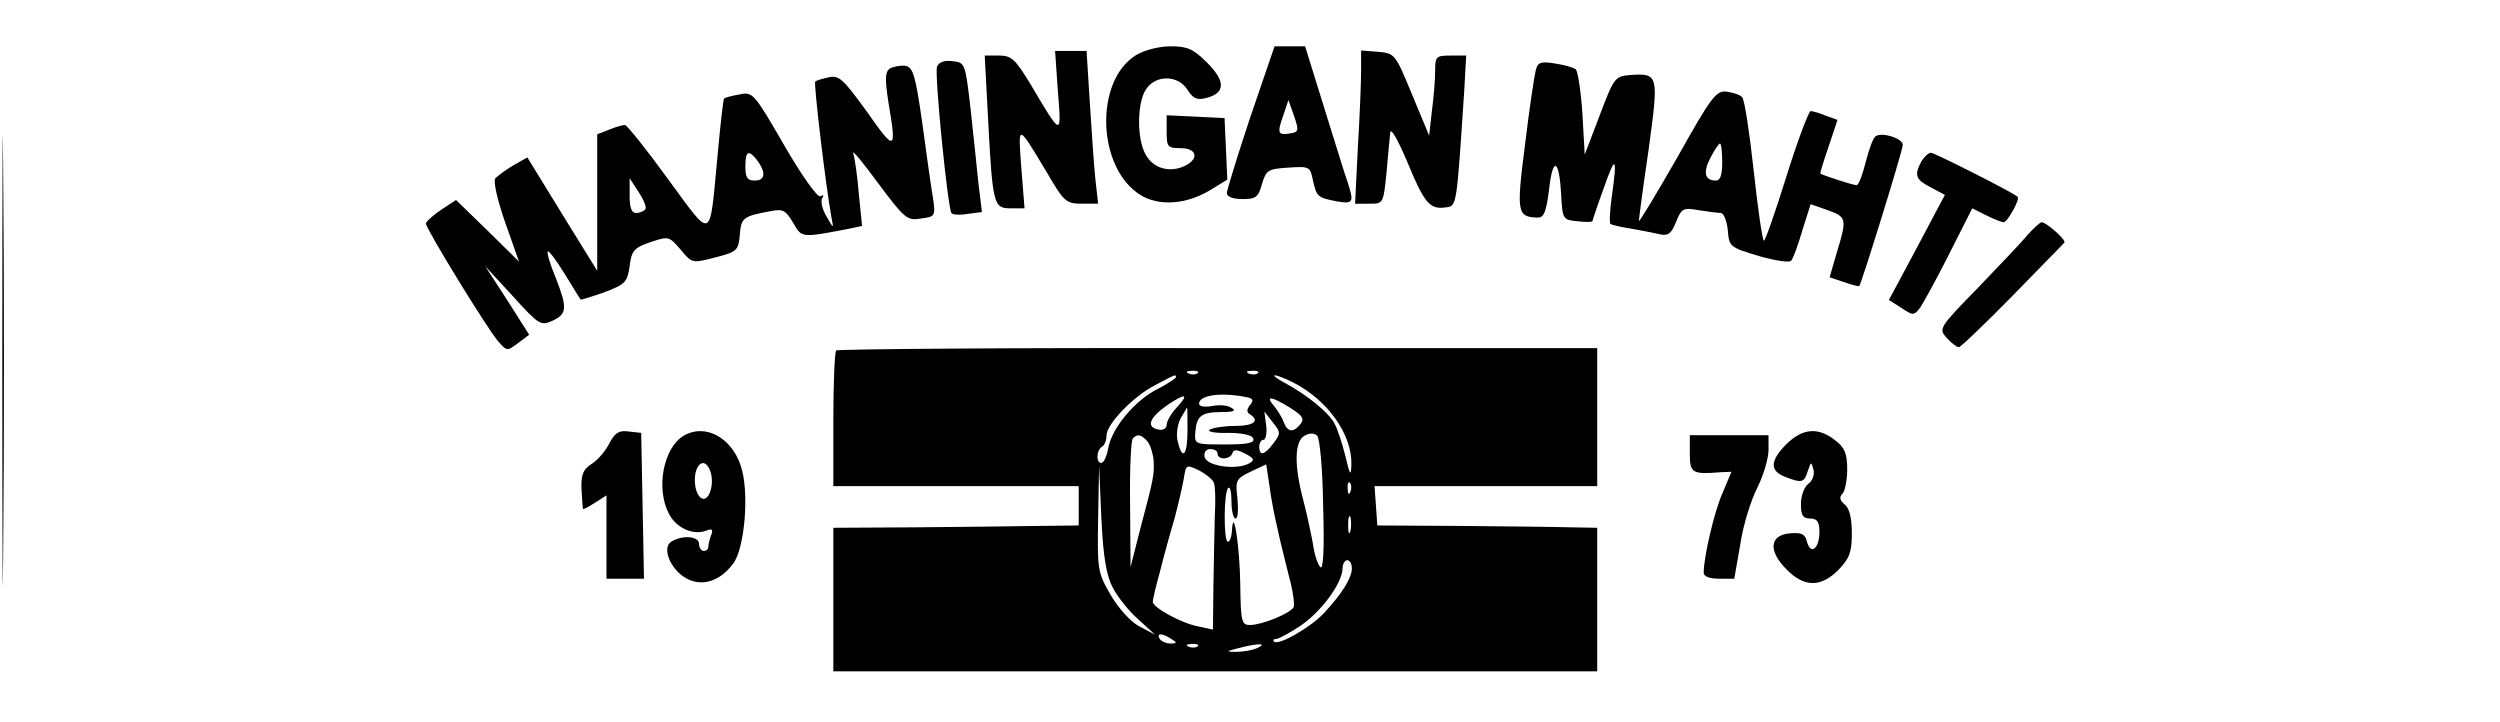 <?xml version="1.0" standalone="no"?>
<!DOCTYPE svg PUBLIC "-//W3C//DTD SVG 20010904//EN"
 "http://www.w3.org/TR/2001/REC-SVG-20010904/DTD/svg10.dtd">
<svg version="1.0" xmlns="http://www.w3.org/2000/svg"
 width="540pt" height="156pt" viewBox="0 0 540 156"
 preserveAspectRatio="xMidYMid meet">

<g transform="translate(0,156) scale(0.1,-0.1)"
fill="#000000" stroke="none">
<path d="M5 780 c0 -432 1 -608 2 -393 2 216 2 570 0 785 -1 216 -2 40 -2
-392z"/>
<path d="M2454 1441 c-90 -55 -85 -243 9 -302 40 -25 100 -21 152 11 l36 22
-3 67 -3 66 -62 3 -63 3 0 -36 c0 -32 2 -35 30 -35 39 0 40 -27 3 -41 -35 -13
-70 2 -83 37 -15 38 -12 107 6 132 21 31 69 30 89 -2 13 -20 21 -23 43 -17 39
11 39 36 -1 76 -29 29 -42 35 -78 35 -25 0 -57 -8 -75 -19z"/>
<path d="M2701 1308 c-28 -84 -51 -159 -51 -165 0 -8 13 -13 34 -13 29 0 34 4
42 33 9 30 13 32 57 35 46 3 47 2 53 -28 8 -35 10 -37 52 -45 35 -6 37 -2 23
41 -6 16 -28 89 -51 162 l-41 132 -33 0 -33 0 -52 -152z m87 -36 c-28 -5 -30
0 -16 39 l11 33 12 -34 c11 -32 10 -35 -7 -38z"/>
<path d="M2285 1363 c8 -99 9 -100 -59 15 -33 54 -41 62 -68 62 l-31 0 7 -132
c10 -191 12 -198 49 -198 l30 0 -7 88 c-7 96 -9 96 55 -10 37 -64 42 -68 76
-68 l35 0 -6 53 c-3 28 -8 103 -12 165 l-7 112 -34 0 -34 0 6 -87z"/>
<path d="M2940 1407 c0 -24 -3 -99 -7 -165 l-6 -122 31 0 c30 0 30 0 37 68 3
37 7 76 8 86 1 11 17 -17 36 -62 37 -90 49 -105 83 -100 25 3 24 -3 41 256 l4
72 -33 0 c-32 0 -34 -2 -34 -32 0 -18 -3 -57 -7 -87 l-6 -54 -37 89 c-36 87
-37 89 -73 92 l-37 3 0 -44z"/>
<path d="M2024 1416 c-6 -15 23 -303 31 -316 2 -4 18 -5 35 -2 l31 4 -7 57
c-3 31 -11 103 -17 161 -12 104 -12 105 -40 108 -17 2 -29 -2 -33 -12z"/>
<path d="M3317 1407 c-3 -12 -14 -84 -23 -160 -19 -147 -17 -156 28 -157 13 0
18 13 24 61 8 72 22 66 26 -11 3 -54 4 -55 36 -58 17 -2 32 -2 32 1 0 2 11 35
25 73 25 72 29 66 16 -24 -4 -29 -5 -55 -2 -56 3 -2 24 -7 45 -10 21 -4 49 -9
61 -12 18 -4 25 1 35 26 12 30 16 32 49 26 20 -3 41 -6 48 -6 6 0 13 -17 15
-37 3 -36 4 -37 67 -56 35 -10 67 -15 70 -10 4 4 15 34 24 65 l18 57 37 -13
c41 -15 42 -18 19 -93 l-15 -52 30 -10 c17 -6 32 -10 34 -9 5 6 94 293 94 305
0 14 -44 28 -58 19 -6 -3 -15 -28 -22 -56 -7 -27 -15 -50 -20 -50 -7 0 -72 21
-78 25 -1 1 7 27 18 59 l19 57 -25 9 c-14 6 -29 10 -33 10 -4 0 -28 -63 -52
-140 -24 -77 -46 -140 -49 -140 -3 0 -13 68 -22 151 -9 83 -20 155 -25 159 -4
5 -19 10 -33 12 -23 3 -33 -10 -107 -142 -46 -80 -83 -142 -83 -137 0 4 9 73
21 154 22 162 22 165 -40 161 -33 -3 -35 -6 -66 -88 l-32 -84 -5 88 c-3 48
-10 91 -14 96 -5 4 -25 10 -46 13 -31 5 -37 2 -41 -16z m403 -197 c0 -28 -4
-40 -14 -40 -24 0 -28 18 -11 50 8 16 18 30 20 30 3 0 5 -18 5 -40z"/>
<path d="M1922 1412 c-10 -7 -11 -22 -3 -73 18 -106 15 -108 -46 -21 -52 72
-61 80 -83 75 -14 -3 -27 -7 -29 -9 -4 -4 23 -228 35 -294 5 -25 5 -25 -11 3
-9 15 -13 33 -9 39 4 6 3 8 -4 4 -6 -3 -38 41 -78 110 -66 114 -68 116 -97
110 -17 -3 -32 -7 -33 -9 -2 -2 -8 -57 -14 -122 -18 -189 -9 -185 -107 -52
-47 65 -89 117 -93 117 -5 0 -20 -4 -34 -10 l-26 -10 0 -147 0 -148 -76 123
-75 122 -30 -17 c-17 -10 -34 -23 -39 -28 -5 -6 4 -46 21 -95 l30 -85 -68 67
-68 66 -32 -21 c-18 -12 -33 -26 -33 -30 0 -11 130 -223 155 -253 20 -23 20
-23 44 -5 l24 18 -47 74 -48 74 60 -65 c56 -62 60 -64 85 -53 32 15 33 27 7
94 -12 28 -19 53 -17 56 3 2 19 -20 37 -49 18 -29 33 -54 34 -55 1 -1 24 6 52
16 45 17 49 22 54 56 4 34 10 40 45 52 39 13 40 13 65 -16 25 -30 25 -30 75
-17 47 12 50 15 53 49 3 37 7 40 67 51 26 5 32 2 48 -25 19 -33 17 -33 121
-13 l28 6 -7 70 c-3 39 -9 77 -12 87 -3 9 21 -20 54 -65 57 -76 62 -81 92 -76
31 4 32 5 26 46 -4 22 -14 95 -23 161 -15 105 -20 120 -37 123 -11 1 -26 -2
-33 -6z m-286 -199 c19 -26 17 -43 -6 -43 -16 0 -20 7 -20 30 0 34 7 38 26 13z
m-242 -105 c-3 -4 -12 -8 -20 -8 -10 0 -14 11 -14 38 l0 37 19 -29 c11 -17 18
-33 15 -38z"/>
<path d="M4150 1211 c-16 -30 -12 -39 21 -56 l30 -16 -60 -113 -61 -114 27
-17 c25 -17 27 -17 41 1 7 11 36 63 63 117 l49 97 30 -15 c16 -8 33 -15 38
-15 8 0 36 50 30 55 -13 11 -180 95 -187 95 -6 0 -15 -9 -21 -19z"/>
<path d="M4380 1053 c-13 -16 -62 -67 -108 -115 -84 -86 -85 -88 -67 -108 10
-11 22 -20 26 -20 4 0 56 50 116 111 59 61 110 112 112 115 5 5 -39 44 -49 44
-3 0 -17 -12 -30 -27z"/>
<path d="M1806 803 c-3 -4 -6 -71 -6 -150 l0 -143 265 0 265 0 0 -43 0 -42
-87 -1 c-49 -1 -168 -2 -265 -3 l-178 -1 0 -155 0 -155 825 0 825 0 0 155 0
155 -57 1 c-32 1 -139 2 -238 3 l-180 1 -3 43 -3 42 240 0 241 0 0 149 0 149
-819 0 c-451 1 -822 -2 -825 -5z m781 -49 c-3 -3 -12 -4 -19 -1 -8 3 -5 6 6 6
11 1 17 -2 13 -5z m130 0 c-3 -3 -12 -4 -19 -1 -8 3 -5 6 6 6 11 1 17 -2 13
-5z m-177 -9 c0 -2 -18 -14 -39 -25 -49 -24 -99 -84 -107 -127 -3 -18 -10 -33
-15 -33 -12 0 -11 27 1 35 6 3 10 14 10 24 0 25 58 85 105 109 45 24 45 24 45
17z m253 -11 c75 -38 128 -113 126 -178 -1 -26 -3 -23 -13 19 -7 28 -17 59
-24 71 -12 23 -60 62 -107 87 -39 21 -24 22 18 1z m-252 -55 c-12 -13 -21 -29
-21 -37 0 -7 -8 -12 -17 -10 -28 5 -21 25 17 52 41 28 50 26 21 -5z m147 24
c19 -3 21 -7 12 -18 -7 -9 -8 -15 0 -20 22 -14 8 -25 -32 -25 -24 0 -48 -4
-55 -8 -7 -4 11 -8 39 -7 32 0 53 -5 55 -12 4 -10 -13 -13 -61 -13 -66 0 -66
0 -64 28 3 34 13 42 58 42 25 0 31 3 20 9 -8 6 -27 7 -42 4 -16 -3 -28 -1 -28
5 0 18 45 25 98 15z m99 -24 c27 -17 31 -24 22 -35 -15 -19 -28 -18 -36 4 -3
9 -13 25 -21 35 -20 23 -7 22 35 -4z m-222 -49 c0 -54 -11 -66 -21 -24 -4 14
-1 36 6 50 8 13 14 24 14 24 1 0 1 -22 1 -50z m186 -27 c-19 -26 -31 -29 -31
-8 0 8 4 15 9 15 5 0 8 14 6 31 l-4 30 18 -23 c17 -21 18 -24 2 -45z m107
-136 c3 -96 0 -139 -6 -132 -6 6 -13 28 -16 50 -4 22 -13 65 -21 95 -20 76
-19 127 3 139 11 6 20 6 27 0 6 -6 12 -74 13 -152z m-379 139 c6 -8 12 -27 13
-42 1 -30 1 -34 -31 -154 l-19 -75 -1 136 c-1 75 2 139 6 142 10 11 19 8 32
-7z m151 -26 c0 -14 27 -13 32 1 3 9 10 8 28 -1 19 -10 21 -14 8 -21 -27 -15
-92 -6 -96 14 -2 10 3 17 12 17 9 0 16 -4 16 -10z m-8 -63 c3 -6 4 -39 2 -72
-1 -33 -2 -102 -3 -152 l-1 -93 -32 7 c-37 7 -98 41 -98 53 0 5 7 35 16 67 8
32 22 83 31 113 8 30 17 69 20 86 5 31 5 31 33 18 15 -8 30 -20 32 -27z m137
-97 c5 -25 17 -71 25 -104 9 -32 13 -63 10 -68 -9 -14 -69 -38 -94 -38 -18 0
-20 7 -21 88 -1 81 -15 173 -18 115 -1 -13 -4 -23 -9 -23 -9 0 -9 107 1 116 4
4 7 -9 7 -29 0 -20 4 -37 9 -37 5 0 6 19 4 43 -5 40 -3 43 28 58 l34 16 7 -46
c3 -25 11 -66 17 -91z m-355 -130 c10 -19 34 -50 55 -68 l36 -33 -34 18 c-19
10 -45 39 -62 68 -28 48 -29 55 -27 165 l2 115 5 -115 c4 -84 11 -124 25 -150z
m513 208 c-3 -8 -6 -5 -6 6 -1 11 2 17 5 13 3 -3 4 -12 1 -19z m0 -85 c-3 -10
-5 -4 -5 12 0 17 2 24 5 18 2 -7 2 -21 0 -30z m3 -81 c0 -20 -21 -54 -59 -95
-28 -31 -99 -72 -109 -63 -3 3 -1 6 5 6 5 0 29 13 53 29 44 30 90 92 90 124 0
9 5 17 10 17 6 0 10 -8 10 -18z m-390 -152 c13 -8 13 -10 -2 -10 -9 0 -20 5
-23 10 -8 13 5 13 25 0z m57 -16 c-3 -3 -12 -4 -19 -1 -8 3 -5 6 6 6 11 1 17
-2 13 -5z m128 -4 c-11 -5 -31 -8 -45 -8 -23 0 -22 1 5 8 42 11 65 11 40 0z"/>
<path d="M1316 602 c-8 -16 -25 -36 -38 -44 -19 -12 -23 -24 -22 -54 1 -22 3
-41 3 -43 1 -2 12 4 26 13 l25 16 0 -90 0 -90 40 0 41 0 -3 158 -3 157 -27 3
c-21 3 -30 -3 -42 -26z"/>
<path d="M1477 619 c-44 -26 -61 -114 -32 -169 16 -31 53 -47 81 -36 12 5 15
2 10 -10 -3 -8 -6 -20 -6 -25 0 -5 -4 -9 -10 -9 -5 0 -10 7 -10 15 0 17 -36
20 -60 5 -21 -13 -2 -60 32 -79 34 -19 73 -7 102 32 25 34 35 156 16 211 -20
61 -77 92 -123 65z m58 -79 c8 -26 -3 -62 -18 -57 -7 2 -13 14 -15 26 -7 45
20 71 33 31z"/>
<path d="M3859 601 c-36 -36 -37 -58 -3 -71 36 -14 41 -13 49 13 7 20 7 21 12
3 3 -11 -2 -25 -11 -31 -9 -7 -16 -26 -16 -44 0 -24 4 -31 20 -31 15 0 20 -7
20 -29 0 -36 -19 -51 -27 -21 -4 17 -12 20 -37 18 -44 -4 -47 -38 -7 -78 38
-39 74 -39 112 -1 24 25 29 38 29 79 0 32 -5 54 -15 62 -11 9 -13 16 -5 24 5
5 10 29 10 52 0 34 -5 47 -26 63 -37 29 -70 26 -105 -8z"/>
<path d="M3650 580 c0 -42 5 -45 67 -40 l23 1 -19 -45 c-18 -40 -41 -139 -41
-173 0 -8 12 -13 33 -13 l33 0 13 74 c6 41 23 96 37 123 13 26 24 63 24 81 l0
32 -85 0 -85 0 0 -40z"/>
</g>
</svg>
